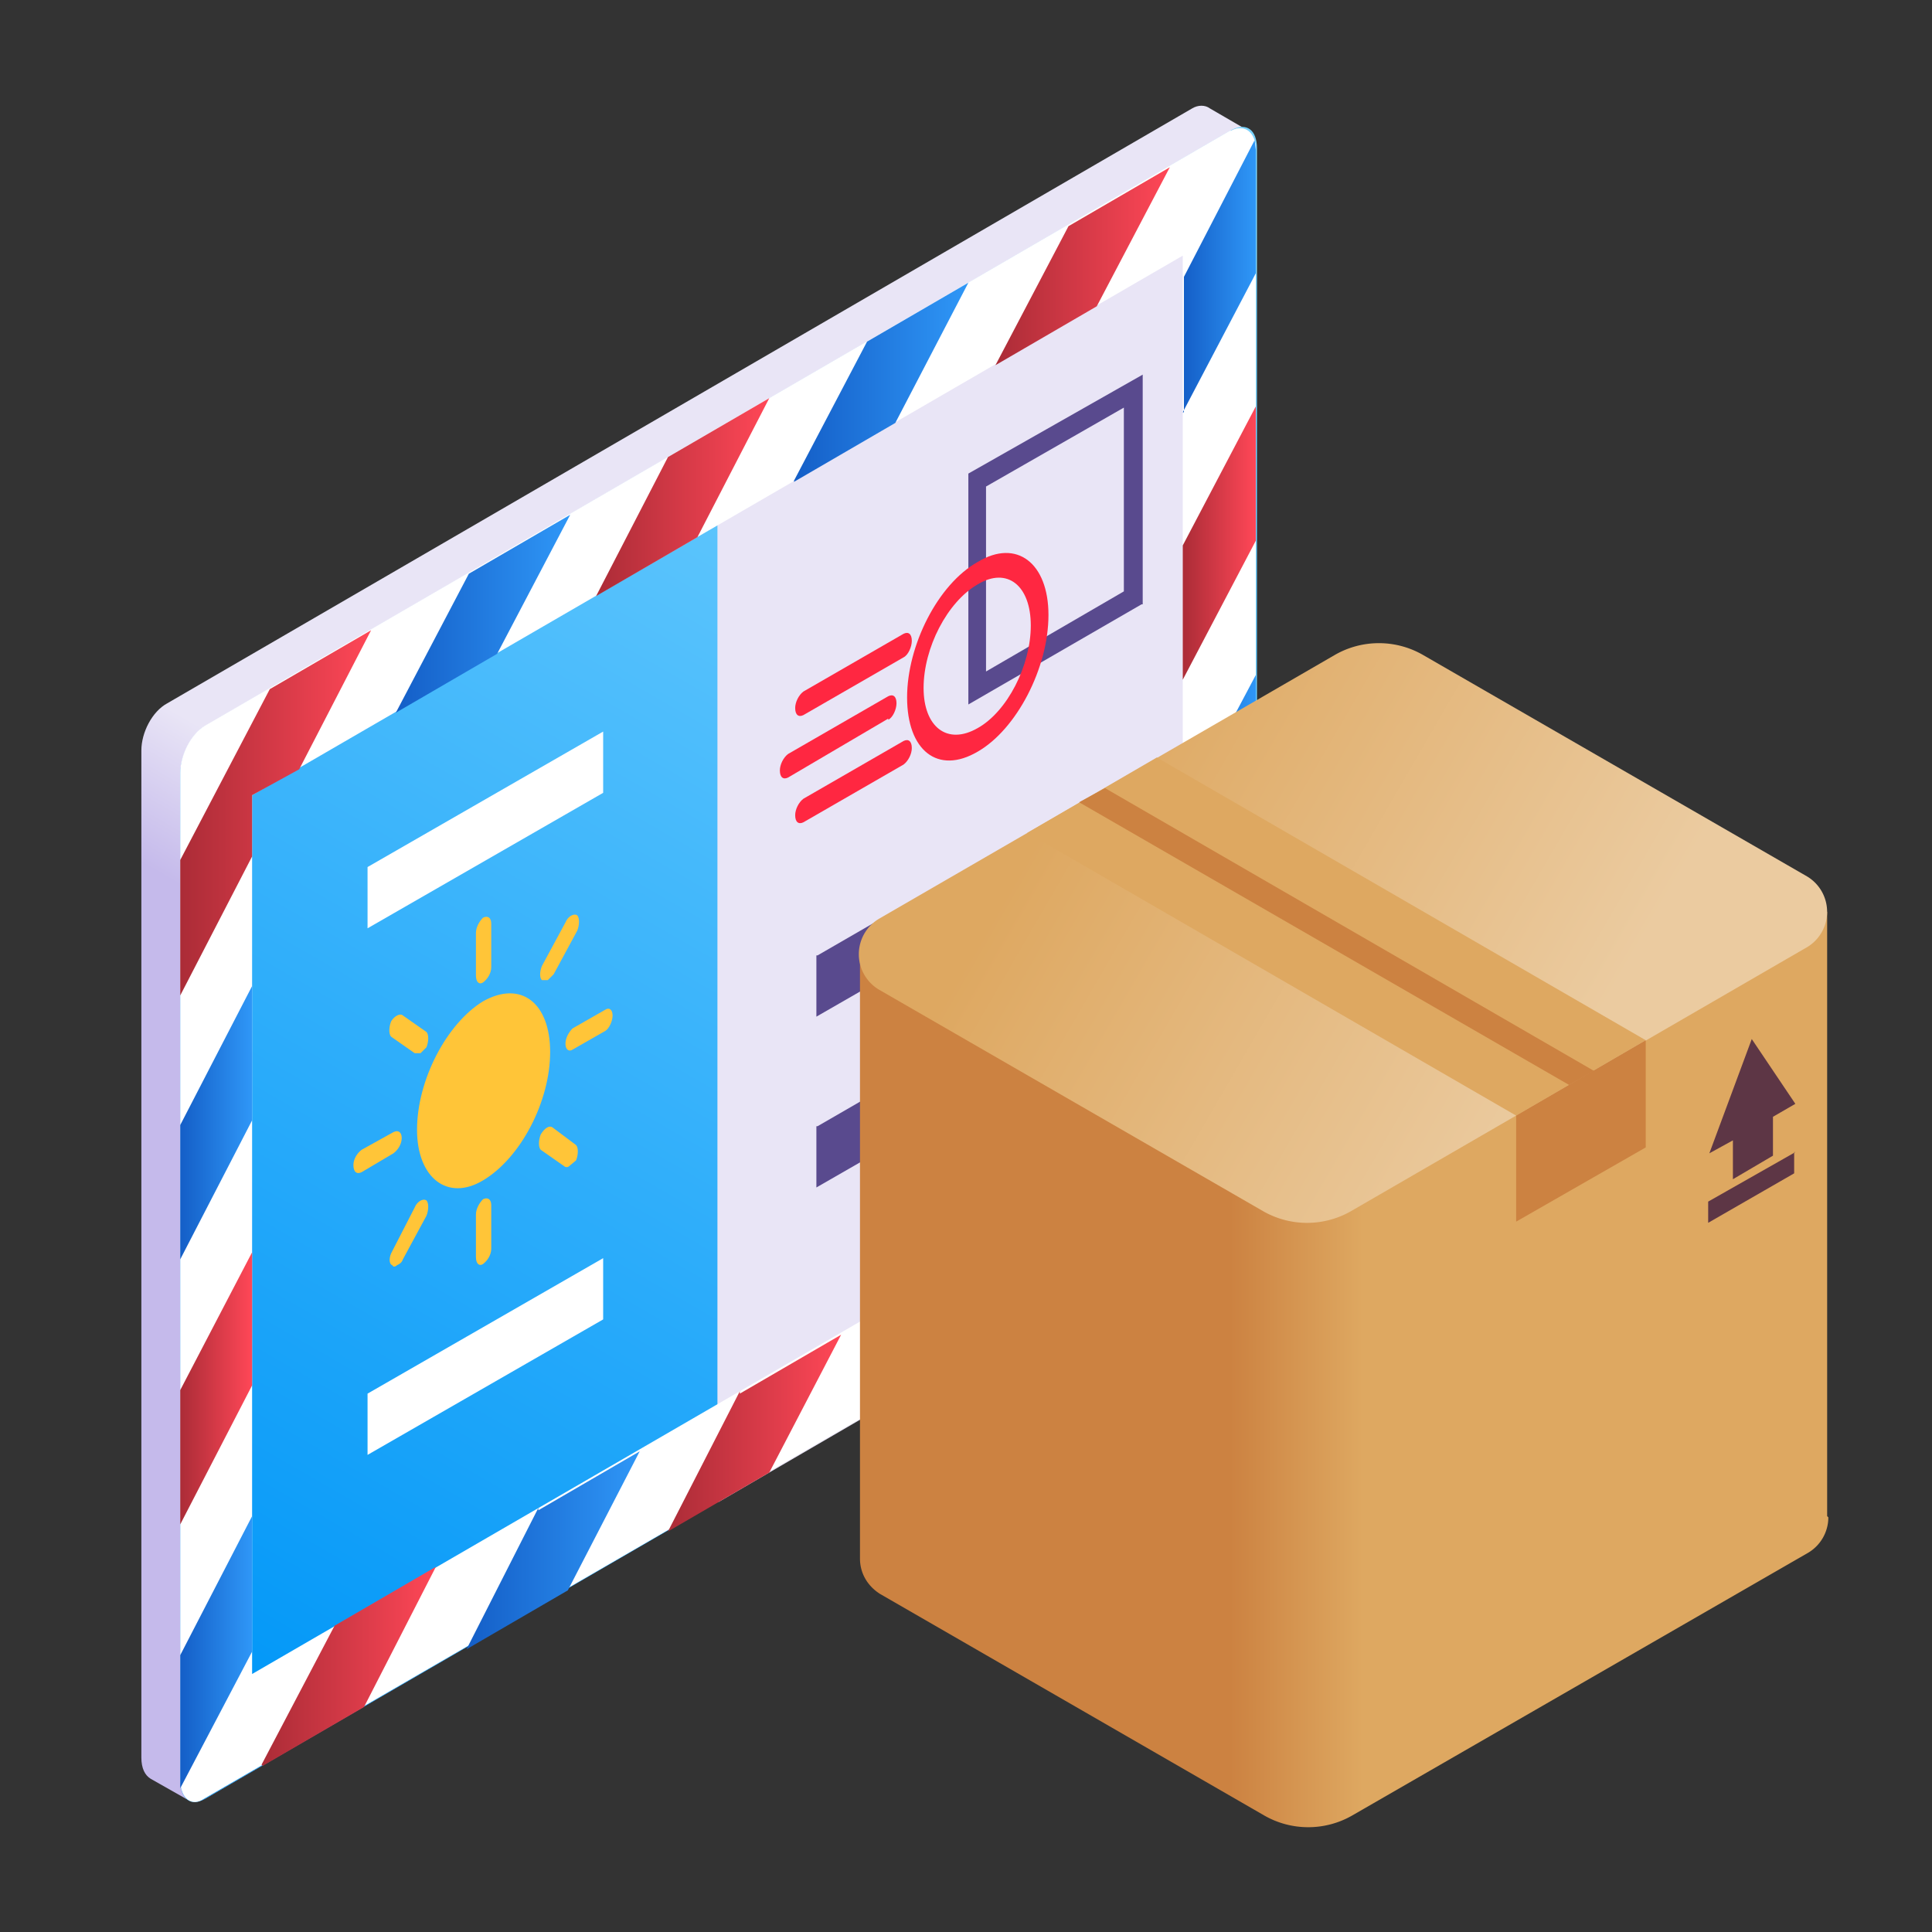 <svg xmlns="http://www.w3.org/2000/svg" fill="none" viewBox="0 0 164 164"><rect x="0" y="0" width="164" height="164" fill="#333333" stroke="none"/><g clip-path="url(#clip0)"><path fill="url(#paint0_linear)" d="M105.8 11l-3.1-1.8c-.4-.3-1-.3-1.5 0l-87 50.5c-1.3.7-2.2 2.5-2.2 4v85.5c0 .9.3 1.5.8 1.8l3 1.7c.5.3 1 .3 1.6 0l87-50.5c1.3-.7 2.2-2.5 2.2-4V12.7c0-.9-.3-1.5-.8-1.7z"/><path fill="url(#paint1_linear)" d="M104.5 102.2l-87.1 50.5c-1.2.7-2.1 0-2.1-1.6V65.7c0-1.6 1-3.4 2-4L104.6 11c1.2-.6 2.1 0 2.1 1.6v85.5c0 1.5-1 3.3-2.1 4z"/><path fill="#E9E5F6" d="M61 127.5l43.5-25.3c1.2-.7 2.1-2.5 2.1-4V12.7c0-1.5-1-2.2-2.1-1.6L60.9 36.4v91z"/><path fill="#fff" d="M31.2 73.6l20-11.5v5.2l-20 11.5v-5.2z"/><path fill="#594A8E" d="M69.4 81.1l19.9-11.5v5.2l-20 11.5v-5.2zM69.4 95.6l19.9-11.5v5.2l-20 11.5v-5.2z"/><path fill="#fff" d="M31.2 118.3l20-11.5v5.2l-20 11.5v-5.2z"/><path fill="#fff" d="M100.4 21.7v74.6l-79 45.8V67.5l79-45.8zm4-10.6l-87 50.5c-1.2.7-2.1 2.5-2.1 4v85.5c0 1.6 1 2.3 2 1.6l87.2-50.5c1.2-.7 2.1-2.5 2.1-4V12.7c0-1.5-1-2.2-2.1-1.6z"/><path fill="url(#paint2_linear)" d="M15.3 140.5V151.8l6.1-11.6v-11.5l-6.1 11.8z"/><path fill="url(#paint3_linear)" d="M45.7 128L39.6 140l8.6-5 6.1-11.8-8.6 5z"/><path fill="url(#paint4_linear)" d="M67.4 40.9l8.6-5L82.2 24l-8.6 5-6.2 11.8z"/><path fill="url(#paint5_linear)" d="M100.4 35l6.2-11.8V12.7l-.1-.8-6 11.6V35z"/><path fill="url(#paint6_linear)" d="M15.3 106.9l6.1-11.8V83.7l-6.1 11.8v11.4z"/><path fill="url(#paint7_linear)" d="M106.6 57.3L100.4 69v11.4l6.2-11.8V57.3z"/><path fill="url(#paint8_linear)" d="M33.6 60.5l8.6-5 6.2-11.8-8.6 5-6.2 11.8z"/><path fill="url(#paint9_linear)" d="M80 108.2L73.7 120l8.6-5 6.1-11.8-8.6 5z"/><g><path fill="url(#paint10_linear)" d="M22.3 149.9l8.6-5L37 133l-8.6 5-6.2 11.8z"/><path fill="url(#paint11_linear)" d="M62.8 118.1L56.7 130l8.6-5 6.1-11.7-8.6 5z"/><path fill="url(#paint12_linear)" d="M21.4 106.3L15.3 118v11.4l6.1-11.8v-11.4z"/><path fill="url(#paint13_linear)" d="M84.5 31l8.6-5 6.2-11.8-8.6 5L84.5 31z"/><path fill="url(#paint14_linear)" d="M15.3 73v11.5l6.1-11.8v-5.2l4-2.2 6.1-11.8-8.6 5L15.3 73z"/><path fill="url(#paint15_linear)" d="M100.4 46.3v11.4l6.2-11.8V34.5l-6.2 11.8z"/><path fill="url(#paint16_linear)" d="M106.6 80l-6.2 11.8v4.5l-3.4 2-6.1 11.8 8.6-5 7.1-13.6V80z"/><path fill="url(#paint17_linear)" d="M50.6 50.6l8.6-5 6.1-11.8-8.6 5-6.1 11.8z"/></g><g><path fill="#594A8E" d="M96.9 51.3l-14.7 8.5V40.2L97 31.8v19.5zM83.7 57l11.7-6.8V34.6l-11.7 6.7V57z"/></g><g><path fill="#FF2741" d="M83 63.8c-3.4 2-6-.1-6-4.6 0-4.4 2.6-9.6 6-11.5 3.3-2 6 .1 6 4.5 0 4.5-2.7 9.7-6 11.6zm0-14.2c-2.6 1.5-4.6 5.4-4.6 8.8 0 3.3 2 4.9 4.6 3.4 2.5-1.4 4.5-5.3 4.5-8.7 0-3.4-2-5-4.5-3.5z"/></g><g><path fill="#FF2741" d="M76.7 55.8l-8.5 4.9c-.4.2-.7 0-.7-.6 0-.5.3-1.1.7-1.4l8.5-4.9c.4-.2.7 0 .7.6 0 .5-.3 1.2-.7 1.4z"/></g><g><path fill="#FF2741" d="M75.4 61l-8.5 5c-.4.2-.7 0-.7-.6 0-.5.3-1.1.7-1.4l8.5-4.9c.4-.2.7 0 .7.6 0 .5-.3 1.2-.7 1.4z"/></g><g><path fill="#FF2741" d="M76.7 64.9l-8.5 4.9c-.4.2-.7 0-.7-.6 0-.5.3-1.1.7-1.4l8.5-4.9c.4-.2.7 0 .7.6 0 .5-.3 1.1-.7 1.4z"/></g><g><path fill="#FFC538" d="M41 100.2c-3 1.8-5.6-.2-5.6-4.3 0-4.2 2.5-9 5.6-10.9 3.2-1.8 5.7.1 5.7 4.3s-2.5 9-5.7 10.9zM41 83.4c-.3.2-.6 0-.6-.6v-3.6c0-.5.3-1 .6-1.3.4-.2.7 0 .7.5v3.7c0 .5-.3 1-.7 1.3zM35.7 89.4h-.5l-2-1.4c-.2-.2-.2-.8 0-1.3.3-.5.8-.7 1-.5l2 1.4c.2.2.2.8 0 1.3l-.5.5zM33.4 97.9l-2.7 1.6c-.4.2-.7 0-.7-.6 0-.5.3-1 .7-1.3l2.7-1.5c.4-.2.7 0 .7.5s-.3 1-.7 1.3zM33.7 107.4c-.1.1-.3.2-.4 0-.3-.1-.3-.7 0-1.2l1.9-3.7c.2-.5.7-.8 1-.6.2.2.2.8 0 1.3l-2 3.7c-.1.3-.3.4-.5.5zM41 107.3c-.3.2-.6 0-.6-.6v-3.6c0-.5.3-1 .6-1.3.4-.2.7 0 .7.5v3.7c0 .5-.3 1-.7 1.3zM48.3 99c-.1.1-.3.1-.4 0l-2-1.4c-.2-.2-.2-.8 0-1.3.3-.5.7-.8 1-.6l2 1.5c.2.2.2.8 0 1.3l-.6.5zM51.4 87.5l-2.8 1.6c-.3.2-.6 0-.6-.5s.3-1 .6-1.3l2.8-1.6c.3-.2.6 0 .6.5s-.3 1.1-.6 1.3zM46.4 83.2H46c-.2-.2-.2-.7 0-1.2l2-3.7c.2-.5.7-.8 1-.6.2.2.2.8 0 1.3l-2 3.7-.5.5z"/></g><g clip-path="url(#clip1)"><path fill="url(#paint18_linear)" d="M155.1 128.7V77.4L73 81v51.3c0 1.2.6 2.3 1.7 3l32.6 18.8a7.5 7.5 0 007.5 0l38.7-22.3a3.5 3.5 0 001.7-3z"/><path fill="url(#paint19_linear)" d="M74.6 78l38.7-22.4a7.5 7.5 0 017.5 0l32.6 18.8a3.5 3.5 0 010 6l-38.7 22.4a7.5 7.5 0 01-7.5 0L74.6 84a3.5 3.5 0 010-6z"/><path fill="#DEA861" d="M87.2 70.7l41.5 24 11-6.4-41.5-24-11 6.4z"/><path fill="#CC8241" d="M93.8 66.9l41.5 24-2.1 1.2-41.6-24 2.2-1.2z"/><g fill="#5D3645"><path d="M152.4 93.7l-3.7-5.5-3.6 9.7 2-1.1v3.3l3.4-2v-3.3l1.9-1.1zM152.4 97.8L145 102v1.8l7.3-4.2v-1.8z"/></g><path fill="#CC8241" d="M128.7 94.7v9l11-6.3v-9.1l-11 6.4z"/></g></g><defs><linearGradient id="paint0_linear" x1="50.8" x2="57.1" y1="95.7" y2="84.8" gradientUnits="userSpaceOnUse"><stop stop-color="#C5BAEB"/><stop offset="1" stop-color="#E9E5F6"/></linearGradient><linearGradient id="paint1_linear" x1="23.3" x2="95.2" y1="147.1" y2="22.5" gradientUnits="userSpaceOnUse"><stop stop-color="#0197F8"/><stop offset="1" stop-color="#79D3FE"/></linearGradient><linearGradient id="paint2_linear" x1="15.3" x2="21.4" y1="142" y2="142" gradientUnits="userSpaceOnUse"><stop offset="0" stop-color="#145EC7"/><stop offset="1" stop-color="#2F97F7"/></linearGradient><linearGradient id="paint3_linear" x1="39.6" x2="54.3" y1="135.7" y2="135.7" gradientUnits="userSpaceOnUse"><stop offset="0" stop-color="#145EC7"/><stop offset="1" stop-color="#2F97F7"/></linearGradient><linearGradient id="paint4_linear" x1="67.4" x2="82.2" y1="36.7" y2="36.7" gradientUnits="userSpaceOnUse"><stop offset="0" stop-color="#145EC7"/><stop offset="1" stop-color="#2F97F7"/></linearGradient><linearGradient id="paint5_linear" x1="100.4" x2="106.6" y1="25.2" y2="25.2" gradientUnits="userSpaceOnUse"><stop offset="0" stop-color="#145EC7"/><stop offset="1" stop-color="#2F97F7"/></linearGradient><linearGradient id="paint6_linear" x1="15.3" x2="21.4" y1="97" y2="97" gradientUnits="userSpaceOnUse"><stop offset="0" stop-color="#145EC7"/><stop offset="1" stop-color="#2F97F7"/></linearGradient><linearGradient id="paint7_linear" x1="100.4" x2="106.6" y1="70.6" y2="70.6" gradientUnits="userSpaceOnUse"><stop offset="0" stop-color="#145EC7"/><stop offset="1" stop-color="#2F97F7"/></linearGradient><linearGradient id="paint8_linear" x1="33.6" x2="48.4" y1="56.3" y2="56.3" gradientUnits="userSpaceOnUse"><stop offset="0" stop-color="#145EC7"/><stop offset="1" stop-color="#2F97F7"/></linearGradient><linearGradient id="paint9_linear" x1="73.8" x2="88.5" y1="115.9" y2="115.9" gradientUnits="userSpaceOnUse"><stop offset="0" stop-color="#145EC7"/><stop offset="1" stop-color="#2F97F7"/></linearGradient><linearGradient id="paint10_linear" x1="22.3" x2="37.1" y1="145.7" y2="145.7" gradientUnits="userSpaceOnUse"><stop stop-color="#AB2C37"/><stop offset="1" stop-color="#FF4757"/></linearGradient><linearGradient id="paint11_linear" x1="56.7" x2="71.4" y1="125.8" y2="125.8" gradientUnits="userSpaceOnUse"><stop stop-color="#AB2C37"/><stop offset="1" stop-color="#FF4757"/></linearGradient><linearGradient id="paint12_linear" x1="15.3" x2="21.4" y1="119.7" y2="119.7" gradientUnits="userSpaceOnUse"><stop stop-color="#AB2C37"/><stop offset="1" stop-color="#FF4757"/></linearGradient><linearGradient id="paint13_linear" x1="84.5" x2="99.3" y1="26.8" y2="26.8" gradientUnits="userSpaceOnUse"><stop stop-color="#AB2C37"/><stop offset="1" stop-color="#FF4757"/></linearGradient><linearGradient id="paint14_linear" x1="15.3" x2="31.5" y1="73.6" y2="73.6" gradientUnits="userSpaceOnUse"><stop stop-color="#AB2C37"/><stop offset="1" stop-color="#FF4757"/></linearGradient><linearGradient id="paint15_linear" x1="100.4" x2="106.6" y1="47.9" y2="47.9" gradientUnits="userSpaceOnUse"><stop stop-color="#AB2C37"/><stop offset="1" stop-color="#FF4757"/></linearGradient><linearGradient id="paint16_linear" x1="90.9" x2="106.6" y1="99.6" y2="99.6" gradientUnits="userSpaceOnUse"><stop stop-color="#AB2C37"/><stop offset="1" stop-color="#FF4757"/></linearGradient><linearGradient id="paint17_linear" x1="50.6" x2="65.3" y1="46.5" y2="46.5" gradientUnits="userSpaceOnUse"><stop stop-color="#AB2C37"/><stop offset="1" stop-color="#FF4757"/></linearGradient><linearGradient id="paint18_linear" x1="104.4" x2="115.7" y1="116.2" y2="116.2" gradientUnits="userSpaceOnUse"><stop stop-color="#CC8241"/><stop offset="1" stop-color="#DEA861"/></linearGradient><linearGradient id="paint19_linear" x1="91.1" x2="133.4" y1="65.9" y2="90.4" gradientUnits="userSpaceOnUse"><stop stop-color="#DEA861"/><stop offset="1" stop-color="#EBCBA0"/></linearGradient><clipPath id="clip0"><path fill="#fff" d="M0 0h164v164H0z"/></clipPath><clipPath id="clip1"><path fill="#fff" d="M0 0h100.5v100.5H0z" transform="translate(63.8 54.6)"/></clipPath></defs></svg>